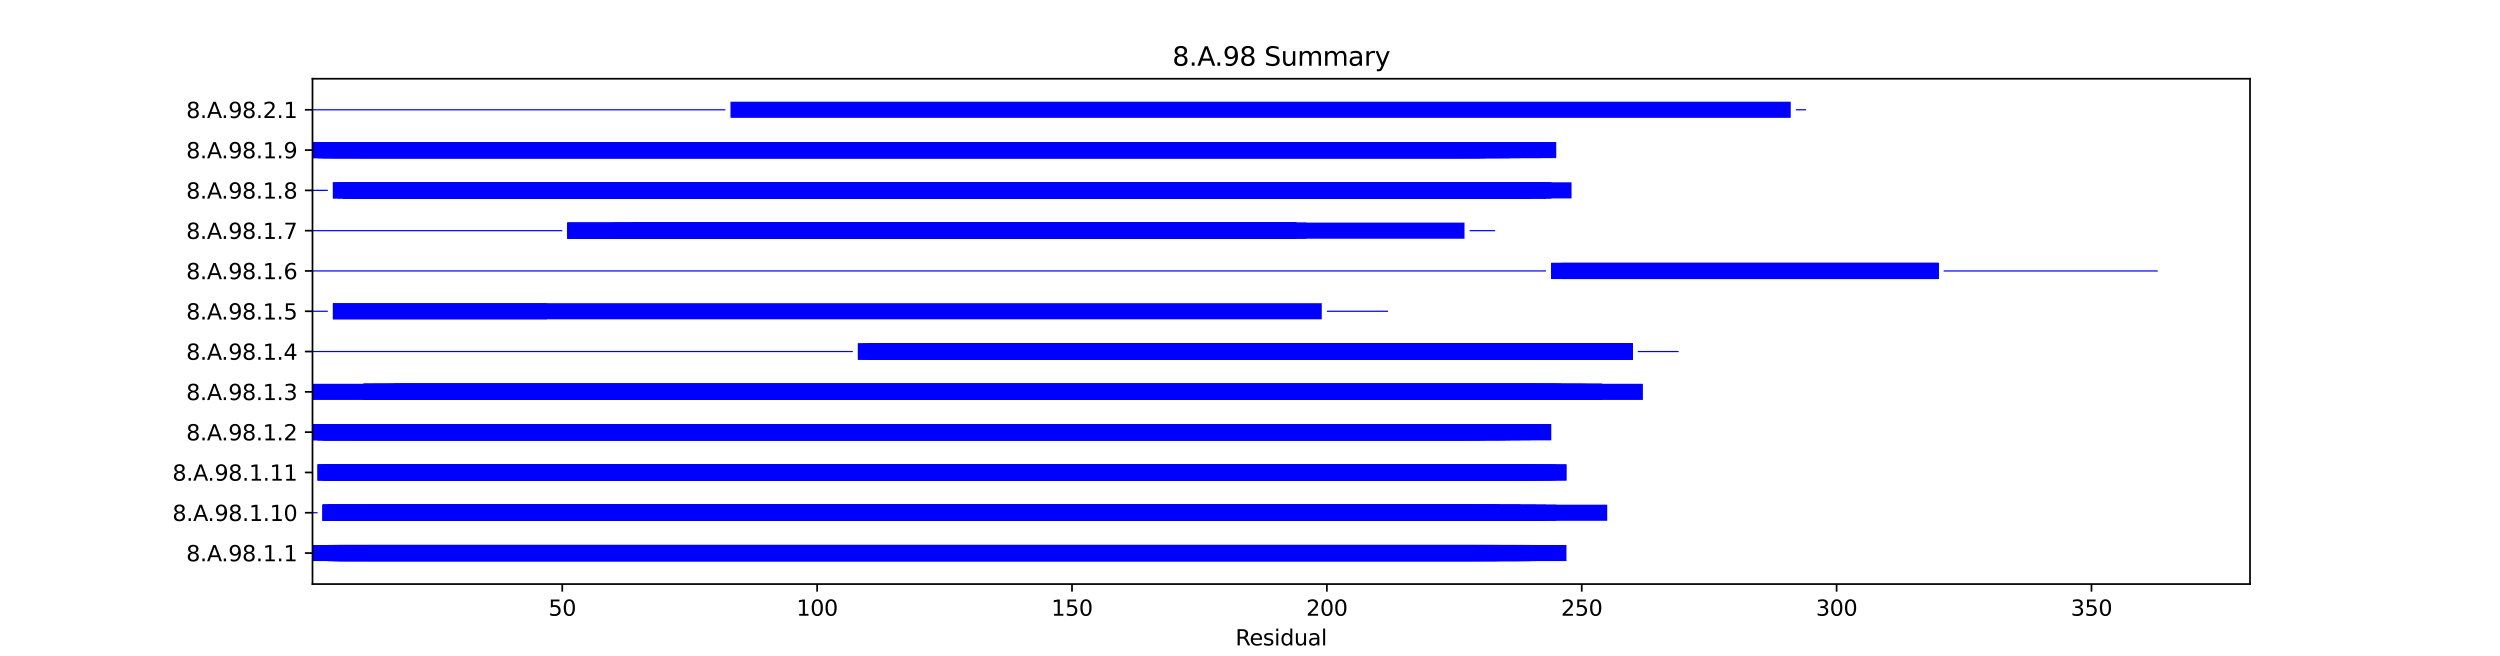 <?xml version="1.0" encoding="utf-8" standalone="no"?>
<!DOCTYPE svg PUBLIC "-//W3C//DTD SVG 1.1//EN"
  "http://www.w3.org/Graphics/SVG/1.1/DTD/svg11.dtd">
<svg xmlns:xlink="http://www.w3.org/1999/xlink" width="1152pt" height="302.4pt" viewBox="0 0 1152 302.4" xmlns="http://www.w3.org/2000/svg" version="1.1">
 <defs>
  <style type="text/css">*{stroke-linejoin: round; stroke-linecap: butt}</style>
 </defs>
 <g id="figure_1">
  <g id="patch_1">
   <path d="M 0 302.4 
L 1152 302.4 
L 1152 0 
L 0 0 
z
" style="fill: #ffffff"/>
  </g>
  <g id="axes_1">
   <g id="patch_2">
    <path d="M 144 269.136 
L 1036.8 269.136 
L 1036.8 36.288 
L 144 36.288 
z
" style="fill: #ffffff"/>
   </g>
   <g id="patch_3">
    <path d="M 144 258.552 
L 721.818 258.552 
L 721.818 251.125 
L 144 251.125 
z
" clip-path="url(#p896ae71e4c)" style="fill: #0000ff"/>
   </g>
   <g id="patch_4">
    <path d="M 151.047 258.552 
L 705.376 258.552 
L 705.376 251.125 
L 151.047 251.125 
z
" clip-path="url(#p896ae71e4c)" style="fill: #0000ff"/>
   </g>
   <g id="patch_5">
    <path d="M 151.047 258.552 
L 698.33 258.552 
L 698.33 251.125 
L 151.047 251.125 
z
" clip-path="url(#p896ae71e4c)" style="fill: #0000ff"/>
   </g>
   <g id="patch_6">
    <path d="M 151.047 258.552 
L 705.376 258.552 
L 705.376 251.125 
L 151.047 251.125 
z
" clip-path="url(#p896ae71e4c)" style="fill: #0000ff"/>
   </g>
   <g id="patch_7">
    <path d="M 153.395 258.552 
L 688.934 258.552 
L 688.934 251.125 
L 153.395 251.125 
z
" clip-path="url(#p896ae71e4c)" style="fill: #0000ff"/>
   </g>
   <g id="patch_8">
    <path d="M 153.395 258.552 
L 703.028 258.552 
L 703.028 251.125 
L 153.395 251.125 
z
" clip-path="url(#p896ae71e4c)" style="fill: #0000ff"/>
   </g>
   <g id="patch_9">
    <path d="M 153.395 258.552 
L 691.283 258.552 
L 691.283 251.125 
L 153.395 251.125 
z
" clip-path="url(#p896ae71e4c)" style="fill: #0000ff"/>
   </g>
   <g id="patch_10">
    <path d="M 155.744 258.552 
L 707.725 258.552 
L 707.725 251.125 
L 155.744 251.125 
z
" clip-path="url(#p896ae71e4c)" style="fill: #0000ff"/>
   </g>
   <g id="patch_11">
    <path d="M 155.744 258.552 
L 688.934 258.552 
L 688.934 251.125 
L 155.744 251.125 
z
" clip-path="url(#p896ae71e4c)" style="fill: #0000ff"/>
   </g>
   <g id="patch_12">
    <path d="M 155.744 258.552 
L 700.679 258.552 
L 700.679 251.125 
L 155.744 251.125 
z
" clip-path="url(#p896ae71e4c)" style="fill: #0000ff"/>
   </g>
   <g id="patch_13">
    <path d="M 155.744 258.552 
L 691.283 258.552 
L 691.283 251.125 
L 155.744 251.125 
z
" clip-path="url(#p896ae71e4c)" style="fill: #0000ff"/>
   </g>
   <g id="patch_14">
    <path d="M 158.093 258.552 
L 679.539 258.552 
L 679.539 251.125 
L 158.093 251.125 
z
" clip-path="url(#p896ae71e4c)" style="fill: #0000ff"/>
   </g>
   <g id="patch_15">
    <path d="M 169.837 258.552 
L 684.237 258.552 
L 684.237 251.125 
L 169.837 251.125 
z
" clip-path="url(#p896ae71e4c)" style="fill: #0000ff"/>
   </g>
   <g id="patch_16">
    <path d="M 724.167 255.117 
L 724.167 255.117 
L 724.167 254.56 
L 724.167 254.56 
z
" clip-path="url(#p896ae71e4c)" style="fill: #0000ff"/>
   </g>
   <g id="patch_17">
    <path d="M 144 236.548 
L 146.349 236.548 
L 146.349 235.991 
L 144 235.991 
z
" clip-path="url(#p896ae71e4c)" style="fill: #0000ff"/>
   </g>
   <g id="patch_18">
    <path d="M 148.698 239.984 
L 707.725 239.984 
L 707.725 232.556 
L 148.698 232.556 
z
" clip-path="url(#p896ae71e4c)" style="fill: #0000ff"/>
   </g>
   <g id="patch_19">
    <path d="M 148.698 239.984 
L 688.934 239.984 
L 688.934 232.556 
L 148.698 232.556 
z
" clip-path="url(#p896ae71e4c)" style="fill: #0000ff"/>
   </g>
   <g id="patch_20">
    <path d="M 148.698 239.984 
L 691.283 239.984 
L 691.283 232.556 
L 148.698 232.556 
z
" clip-path="url(#p896ae71e4c)" style="fill: #0000ff"/>
   </g>
   <g id="patch_21">
    <path d="M 148.698 239.984 
L 712.423 239.984 
L 712.423 232.556 
L 148.698 232.556 
z
" clip-path="url(#p896ae71e4c)" style="fill: #0000ff"/>
   </g>
   <g id="patch_22">
    <path d="M 148.698 239.984 
L 700.679 239.984 
L 700.679 232.556 
L 148.698 232.556 
z
" clip-path="url(#p896ae71e4c)" style="fill: #0000ff"/>
   </g>
   <g id="patch_23">
    <path d="M 148.698 239.984 
L 691.283 239.984 
L 691.283 232.556 
L 148.698 232.556 
z
" clip-path="url(#p896ae71e4c)" style="fill: #0000ff"/>
   </g>
   <g id="patch_24">
    <path d="M 151.047 239.984 
L 717.121 239.984 
L 717.121 232.556 
L 151.047 232.556 
z
" clip-path="url(#p896ae71e4c)" style="fill: #0000ff"/>
   </g>
   <g id="patch_25">
    <path d="M 151.047 239.984 
L 688.934 239.984 
L 688.934 232.556 
L 151.047 232.556 
z
" clip-path="url(#p896ae71e4c)" style="fill: #0000ff"/>
   </g>
   <g id="patch_26">
    <path d="M 151.047 239.984 
L 700.679 239.984 
L 700.679 232.556 
L 151.047 232.556 
z
" clip-path="url(#p896ae71e4c)" style="fill: #0000ff"/>
   </g>
   <g id="patch_27">
    <path d="M 151.047 239.984 
L 691.283 239.984 
L 691.283 232.556 
L 151.047 232.556 
z
" clip-path="url(#p896ae71e4c)" style="fill: #0000ff"/>
   </g>
   <g id="patch_28">
    <path d="M 151.047 239.984 
L 740.609 239.984 
L 740.609 232.556 
L 151.047 232.556 
z
" clip-path="url(#p896ae71e4c)" style="fill: #0000ff"/>
   </g>
   <g id="patch_29">
    <path d="M 153.395 239.984 
L 679.539 239.984 
L 679.539 232.556 
L 153.395 232.556 
z
" clip-path="url(#p896ae71e4c)" style="fill: #0000ff"/>
   </g>
   <g id="patch_30">
    <path d="M 167.489 239.984 
L 684.237 239.984 
L 684.237 232.556 
L 167.489 232.556 
z
" clip-path="url(#p896ae71e4c)" style="fill: #0000ff"/>
   </g>
   <g id="patch_31">
    <path d="M 144 217.98 
L 144 217.98 
L 144 217.423 
L 144 217.423 
z
" clip-path="url(#p896ae71e4c)" style="fill: #0000ff"/>
   </g>
   <g id="patch_32">
    <path d="M 146.349 221.415 
L 717.121 221.415 
L 717.121 213.988 
L 146.349 213.988 
z
" clip-path="url(#p896ae71e4c)" style="fill: #0000ff"/>
   </g>
   <g id="patch_33">
    <path d="M 146.349 221.415 
L 695.981 221.415 
L 695.981 213.988 
L 146.349 213.988 
z
" clip-path="url(#p896ae71e4c)" style="fill: #0000ff"/>
   </g>
   <g id="patch_34">
    <path d="M 146.349 221.415 
L 721.818 221.415 
L 721.818 213.988 
L 146.349 213.988 
z
" clip-path="url(#p896ae71e4c)" style="fill: #0000ff"/>
   </g>
   <g id="patch_35">
    <path d="M 148.698 221.415 
L 693.632 221.415 
L 693.632 213.988 
L 148.698 213.988 
z
" clip-path="url(#p896ae71e4c)" style="fill: #0000ff"/>
   </g>
   <g id="patch_36">
    <path d="M 148.698 221.415 
L 707.725 221.415 
L 707.725 213.988 
L 148.698 213.988 
z
" clip-path="url(#p896ae71e4c)" style="fill: #0000ff"/>
   </g>
   <g id="patch_37">
    <path d="M 148.698 221.415 
L 695.981 221.415 
L 695.981 213.988 
L 148.698 213.988 
z
" clip-path="url(#p896ae71e4c)" style="fill: #0000ff"/>
   </g>
   <g id="patch_38">
    <path d="M 151.047 221.415 
L 714.772 221.415 
L 714.772 213.988 
L 151.047 213.988 
z
" clip-path="url(#p896ae71e4c)" style="fill: #0000ff"/>
   </g>
   <g id="patch_39">
    <path d="M 151.047 221.415 
L 693.632 221.415 
L 693.632 213.988 
L 151.047 213.988 
z
" clip-path="url(#p896ae71e4c)" style="fill: #0000ff"/>
   </g>
   <g id="patch_40">
    <path d="M 151.047 221.415 
L 705.376 221.415 
L 705.376 213.988 
L 151.047 213.988 
z
" clip-path="url(#p896ae71e4c)" style="fill: #0000ff"/>
   </g>
   <g id="patch_41">
    <path d="M 151.047 221.415 
L 695.981 221.415 
L 695.981 213.988 
L 151.047 213.988 
z
" clip-path="url(#p896ae71e4c)" style="fill: #0000ff"/>
   </g>
   <g id="patch_42">
    <path d="M 151.047 221.415 
L 721.818 221.415 
L 721.818 213.988 
L 151.047 213.988 
z
" clip-path="url(#p896ae71e4c)" style="fill: #0000ff"/>
   </g>
   <g id="patch_43">
    <path d="M 153.395 221.415 
L 684.237 221.415 
L 684.237 213.988 
L 153.395 213.988 
z
" clip-path="url(#p896ae71e4c)" style="fill: #0000ff"/>
   </g>
   <g id="patch_44">
    <path d="M 165.14 221.415 
L 688.934 221.415 
L 688.934 213.988 
L 165.14 213.988 
z
" clip-path="url(#p896ae71e4c)" style="fill: #0000ff"/>
   </g>
   <g id="patch_45">
    <path d="M 144 202.847 
L 714.772 202.847 
L 714.772 195.419 
L 144 195.419 
z
" clip-path="url(#p896ae71e4c)" style="fill: #0000ff"/>
   </g>
   <g id="patch_46">
    <path d="M 144 202.847 
L 691.283 202.847 
L 691.283 195.419 
L 144 195.419 
z
" clip-path="url(#p896ae71e4c)" style="fill: #0000ff"/>
   </g>
   <g id="patch_47">
    <path d="M 144 202.847 
L 705.376 202.847 
L 705.376 195.419 
L 144 195.419 
z
" clip-path="url(#p896ae71e4c)" style="fill: #0000ff"/>
   </g>
   <g id="patch_48">
    <path d="M 146.349 202.847 
L 681.888 202.847 
L 681.888 195.419 
L 146.349 195.419 
z
" clip-path="url(#p896ae71e4c)" style="fill: #0000ff"/>
   </g>
   <g id="patch_49">
    <path d="M 146.349 202.847 
L 695.981 202.847 
L 695.981 195.419 
L 146.349 195.419 
z
" clip-path="url(#p896ae71e4c)" style="fill: #0000ff"/>
   </g>
   <g id="patch_50">
    <path d="M 146.349 202.847 
L 684.237 202.847 
L 684.237 195.419 
L 146.349 195.419 
z
" clip-path="url(#p896ae71e4c)" style="fill: #0000ff"/>
   </g>
   <g id="patch_51">
    <path d="M 148.698 202.847 
L 700.679 202.847 
L 700.679 195.419 
L 148.698 195.419 
z
" clip-path="url(#p896ae71e4c)" style="fill: #0000ff"/>
   </g>
   <g id="patch_52">
    <path d="M 148.698 202.847 
L 681.888 202.847 
L 681.888 195.419 
L 148.698 195.419 
z
" clip-path="url(#p896ae71e4c)" style="fill: #0000ff"/>
   </g>
   <g id="patch_53">
    <path d="M 148.698 202.847 
L 693.632 202.847 
L 693.632 195.419 
L 148.698 195.419 
z
" clip-path="url(#p896ae71e4c)" style="fill: #0000ff"/>
   </g>
   <g id="patch_54">
    <path d="M 148.698 202.847 
L 684.237 202.847 
L 684.237 195.419 
L 148.698 195.419 
z
" clip-path="url(#p896ae71e4c)" style="fill: #0000ff"/>
   </g>
   <g id="patch_55">
    <path d="M 148.698 202.847 
L 714.772 202.847 
L 714.772 195.419 
L 148.698 195.419 
z
" clip-path="url(#p896ae71e4c)" style="fill: #0000ff"/>
   </g>
   <g id="patch_56">
    <path d="M 151.047 202.847 
L 672.493 202.847 
L 672.493 195.419 
L 151.047 195.419 
z
" clip-path="url(#p896ae71e4c)" style="fill: #0000ff"/>
   </g>
   <g id="patch_57">
    <path d="M 162.791 202.847 
L 677.19 202.847 
L 677.19 195.419 
L 162.791 195.419 
z
" clip-path="url(#p896ae71e4c)" style="fill: #0000ff"/>
   </g>
   <g id="patch_58">
    <path d="M 717.121 199.412 
L 717.121 199.412 
L 717.121 198.855 
L 717.121 198.855 
z
" clip-path="url(#p896ae71e4c)" style="fill: #0000ff"/>
   </g>
   <g id="patch_59">
    <path d="M 144 184.278 
L 757.051 184.278 
L 757.051 176.851 
L 144 176.851 
z
" clip-path="url(#p896ae71e4c)" style="fill: #0000ff"/>
   </g>
   <g id="patch_60">
    <path d="M 167.489 184.278 
L 717.121 184.278 
L 717.121 176.851 
L 167.489 176.851 
z
" clip-path="url(#p896ae71e4c)" style="fill: #0000ff"/>
   </g>
   <g id="patch_61">
    <path d="M 167.489 184.278 
L 717.121 184.278 
L 717.121 176.851 
L 167.489 176.851 
z
" clip-path="url(#p896ae71e4c)" style="fill: #0000ff"/>
   </g>
   <g id="patch_62">
    <path d="M 167.489 184.278 
L 719.47 184.278 
L 719.47 176.851 
L 167.489 176.851 
z
" clip-path="url(#p896ae71e4c)" style="fill: #0000ff"/>
   </g>
   <g id="patch_63">
    <path d="M 167.489 184.278 
L 728.865 184.278 
L 728.865 176.851 
L 167.489 176.851 
z
" clip-path="url(#p896ae71e4c)" style="fill: #0000ff"/>
   </g>
   <g id="patch_64">
    <path d="M 167.489 184.278 
L 719.47 184.278 
L 719.47 176.851 
L 167.489 176.851 
z
" clip-path="url(#p896ae71e4c)" style="fill: #0000ff"/>
   </g>
   <g id="patch_65">
    <path d="M 172.186 184.278 
L 707.725 184.278 
L 707.725 176.851 
L 172.186 176.851 
z
" clip-path="url(#p896ae71e4c)" style="fill: #0000ff"/>
   </g>
   <g id="patch_66">
    <path d="M 179.233 184.278 
L 738.26 184.278 
L 738.26 176.851 
L 179.233 176.851 
z
" clip-path="url(#p896ae71e4c)" style="fill: #0000ff"/>
   </g>
   <g id="patch_67">
    <path d="M 181.582 184.278 
L 738.26 184.278 
L 738.26 176.851 
L 181.582 176.851 
z
" clip-path="url(#p896ae71e4c)" style="fill: #0000ff"/>
   </g>
   <g id="patch_68">
    <path d="M 181.582 184.278 
L 738.26 184.278 
L 738.26 176.851 
L 181.582 176.851 
z
" clip-path="url(#p896ae71e4c)" style="fill: #0000ff"/>
   </g>
   <g id="patch_69">
    <path d="M 181.582 184.278 
L 731.214 184.278 
L 731.214 176.851 
L 181.582 176.851 
z
" clip-path="url(#p896ae71e4c)" style="fill: #0000ff"/>
   </g>
   <g id="patch_70">
    <path d="M 181.582 184.278 
L 719.47 184.278 
L 719.47 176.851 
L 181.582 176.851 
z
" clip-path="url(#p896ae71e4c)" style="fill: #0000ff"/>
   </g>
   <g id="patch_71">
    <path d="M 186.279 184.278 
L 712.423 184.278 
L 712.423 176.851 
L 186.279 176.851 
z
" clip-path="url(#p896ae71e4c)" style="fill: #0000ff"/>
   </g>
   <g id="patch_72">
    <path d="M 144 162.275 
L 392.979 162.275 
L 392.979 161.718 
L 144 161.718 
z
" clip-path="url(#p896ae71e4c)" style="fill: #0000ff"/>
   </g>
   <g id="patch_73">
    <path d="M 395.328 165.71 
L 747.656 165.71 
L 747.656 158.283 
L 395.328 158.283 
z
" clip-path="url(#p896ae71e4c)" style="fill: #0000ff"/>
   </g>
   <g id="patch_74">
    <path d="M 395.328 165.71 
L 747.656 165.71 
L 747.656 158.283 
L 395.328 158.283 
z
" clip-path="url(#p896ae71e4c)" style="fill: #0000ff"/>
   </g>
   <g id="patch_75">
    <path d="M 395.328 165.71 
L 752.354 165.71 
L 752.354 158.283 
L 395.328 158.283 
z
" clip-path="url(#p896ae71e4c)" style="fill: #0000ff"/>
   </g>
   <g id="patch_76">
    <path d="M 397.676 165.71 
L 752.354 165.71 
L 752.354 158.283 
L 397.676 158.283 
z
" clip-path="url(#p896ae71e4c)" style="fill: #0000ff"/>
   </g>
   <g id="patch_77">
    <path d="M 400.025 165.71 
L 752.354 165.71 
L 752.354 158.283 
L 400.025 158.283 
z
" clip-path="url(#p896ae71e4c)" style="fill: #0000ff"/>
   </g>
   <g id="patch_78">
    <path d="M 400.025 165.71 
L 714.772 165.71 
L 714.772 158.283 
L 400.025 158.283 
z
" clip-path="url(#p896ae71e4c)" style="fill: #0000ff"/>
   </g>
   <g id="patch_79">
    <path d="M 400.025 165.71 
L 752.354 165.71 
L 752.354 158.283 
L 400.025 158.283 
z
" clip-path="url(#p896ae71e4c)" style="fill: #0000ff"/>
   </g>
   <g id="patch_80">
    <path d="M 400.025 165.71 
L 712.423 165.71 
L 712.423 158.283 
L 400.025 158.283 
z
" clip-path="url(#p896ae71e4c)" style="fill: #0000ff"/>
   </g>
   <g id="patch_81">
    <path d="M 400.025 165.71 
L 752.354 165.71 
L 752.354 158.283 
L 400.025 158.283 
z
" clip-path="url(#p896ae71e4c)" style="fill: #0000ff"/>
   </g>
   <g id="patch_82">
    <path d="M 400.025 165.71 
L 747.656 165.71 
L 747.656 158.283 
L 400.025 158.283 
z
" clip-path="url(#p896ae71e4c)" style="fill: #0000ff"/>
   </g>
   <g id="patch_83">
    <path d="M 402.374 165.71 
L 752.354 165.71 
L 752.354 158.283 
L 402.374 158.283 
z
" clip-path="url(#p896ae71e4c)" style="fill: #0000ff"/>
   </g>
   <g id="patch_84">
    <path d="M 418.816 165.71 
L 752.354 165.71 
L 752.354 158.283 
L 418.816 158.283 
z
" clip-path="url(#p896ae71e4c)" style="fill: #0000ff"/>
   </g>
   <g id="patch_85">
    <path d="M 754.702 162.275 
L 773.493 162.275 
L 773.493 161.718 
L 754.702 161.718 
z
" clip-path="url(#p896ae71e4c)" style="fill: #0000ff"/>
   </g>
   <g id="patch_86">
    <path d="M 144 143.706 
L 151.047 143.706 
L 151.047 143.149 
L 144 143.149 
z
" clip-path="url(#p896ae71e4c)" style="fill: #0000ff"/>
   </g>
   <g id="patch_87">
    <path d="M 153.395 147.141 
L 252.047 147.141 
L 252.047 139.714 
L 153.395 139.714 
z
" clip-path="url(#p896ae71e4c)" style="fill: #0000ff"/>
   </g>
   <g id="patch_88">
    <path d="M 153.395 147.141 
L 609.073 147.141 
L 609.073 139.714 
L 153.395 139.714 
z
" clip-path="url(#p896ae71e4c)" style="fill: #0000ff"/>
   </g>
   <g id="patch_89">
    <path d="M 611.422 143.706 
L 639.609 143.706 
L 639.609 143.149 
L 611.422 143.149 
z
" clip-path="url(#p896ae71e4c)" style="fill: #0000ff"/>
   </g>
   <g id="patch_90">
    <path d="M 144 125.138 
L 712.423 125.138 
L 712.423 124.581 
L 144 124.581 
z
" clip-path="url(#p896ae71e4c)" style="fill: #0000ff"/>
   </g>
   <g id="patch_91">
    <path d="M 714.772 128.573 
L 893.285 128.573 
L 893.285 121.146 
L 714.772 121.146 
z
" clip-path="url(#p896ae71e4c)" style="fill: #0000ff"/>
   </g>
   <g id="patch_92">
    <path d="M 714.772 128.573 
L 893.285 128.573 
L 893.285 121.146 
L 714.772 121.146 
z
" clip-path="url(#p896ae71e4c)" style="fill: #0000ff"/>
   </g>
   <g id="patch_93">
    <path d="M 714.772 128.573 
L 893.285 128.573 
L 893.285 121.146 
L 714.772 121.146 
z
" clip-path="url(#p896ae71e4c)" style="fill: #0000ff"/>
   </g>
   <g id="patch_94">
    <path d="M 719.47 128.573 
L 893.285 128.573 
L 893.285 121.146 
L 719.47 121.146 
z
" clip-path="url(#p896ae71e4c)" style="fill: #0000ff"/>
   </g>
   <g id="patch_95">
    <path d="M 719.47 128.573 
L 893.285 128.573 
L 893.285 121.146 
L 719.47 121.146 
z
" clip-path="url(#p896ae71e4c)" style="fill: #0000ff"/>
   </g>
   <g id="patch_96">
    <path d="M 895.634 125.138 
L 994.286 125.138 
L 994.286 124.581 
L 895.634 124.581 
z
" clip-path="url(#p896ae71e4c)" style="fill: #0000ff"/>
   </g>
   <g id="patch_97">
    <path d="M 144 106.569 
L 259.094 106.569 
L 259.094 106.012 
L 144 106.012 
z
" clip-path="url(#p896ae71e4c)" style="fill: #0000ff"/>
   </g>
   <g id="patch_98">
    <path d="M 261.443 110.005 
L 674.841 110.005 
L 674.841 102.577 
L 261.443 102.577 
z
" clip-path="url(#p896ae71e4c)" style="fill: #0000ff"/>
   </g>
   <g id="patch_99">
    <path d="M 261.443 110.005 
L 597.329 110.005 
L 597.329 102.577 
L 261.443 102.577 
z
" clip-path="url(#p896ae71e4c)" style="fill: #0000ff"/>
   </g>
   <g id="patch_100">
    <path d="M 261.443 110.005 
L 597.329 110.005 
L 597.329 102.577 
L 261.443 102.577 
z
" clip-path="url(#p896ae71e4c)" style="fill: #0000ff"/>
   </g>
   <g id="patch_101">
    <path d="M 261.443 110.005 
L 597.329 110.005 
L 597.329 102.577 
L 261.443 102.577 
z
" clip-path="url(#p896ae71e4c)" style="fill: #0000ff"/>
   </g>
   <g id="patch_102">
    <path d="M 282.582 110.005 
L 597.329 110.005 
L 597.329 102.577 
L 282.582 102.577 
z
" clip-path="url(#p896ae71e4c)" style="fill: #0000ff"/>
   </g>
   <g id="patch_103">
    <path d="M 282.582 110.005 
L 597.329 110.005 
L 597.329 102.577 
L 282.582 102.577 
z
" clip-path="url(#p896ae71e4c)" style="fill: #0000ff"/>
   </g>
   <g id="patch_104">
    <path d="M 291.978 110.005 
L 594.98 110.005 
L 594.98 102.577 
L 291.978 102.577 
z
" clip-path="url(#p896ae71e4c)" style="fill: #0000ff"/>
   </g>
   <g id="patch_105">
    <path d="M 291.978 110.005 
L 597.329 110.005 
L 597.329 102.577 
L 291.978 102.577 
z
" clip-path="url(#p896ae71e4c)" style="fill: #0000ff"/>
   </g>
   <g id="patch_106">
    <path d="M 291.978 110.005 
L 580.887 110.005 
L 580.887 102.577 
L 291.978 102.577 
z
" clip-path="url(#p896ae71e4c)" style="fill: #0000ff"/>
   </g>
   <g id="patch_107">
    <path d="M 291.978 110.005 
L 594.98 110.005 
L 594.98 102.577 
L 291.978 102.577 
z
" clip-path="url(#p896ae71e4c)" style="fill: #0000ff"/>
   </g>
   <g id="patch_108">
    <path d="M 294.327 110.005 
L 597.329 110.005 
L 597.329 102.577 
L 294.327 102.577 
z
" clip-path="url(#p896ae71e4c)" style="fill: #0000ff"/>
   </g>
   <g id="patch_109">
    <path d="M 294.327 110.005 
L 597.329 110.005 
L 597.329 102.577 
L 294.327 102.577 
z
" clip-path="url(#p896ae71e4c)" style="fill: #0000ff"/>
   </g>
   <g id="patch_110">
    <path d="M 294.327 110.005 
L 602.027 110.005 
L 602.027 102.577 
L 294.327 102.577 
z
" clip-path="url(#p896ae71e4c)" style="fill: #0000ff"/>
   </g>
   <g id="patch_111">
    <path d="M 677.19 106.569 
L 688.934 106.569 
L 688.934 106.012 
L 677.19 106.012 
z
" clip-path="url(#p896ae71e4c)" style="fill: #0000ff"/>
   </g>
   <g id="patch_112">
    <path d="M 144 88.001 
L 151.047 88.001 
L 151.047 87.444 
L 144 87.444 
z
" clip-path="url(#p896ae71e4c)" style="fill: #0000ff"/>
   </g>
   <g id="patch_113">
    <path d="M 153.395 91.436 
L 705.376 91.436 
L 705.376 84.009 
L 153.395 84.009 
z
" clip-path="url(#p896ae71e4c)" style="fill: #0000ff"/>
   </g>
   <g id="patch_114">
    <path d="M 153.395 91.436 
L 705.376 91.436 
L 705.376 84.009 
L 153.395 84.009 
z
" clip-path="url(#p896ae71e4c)" style="fill: #0000ff"/>
   </g>
   <g id="patch_115">
    <path d="M 155.744 91.436 
L 705.376 91.436 
L 705.376 84.009 
L 155.744 84.009 
z
" clip-path="url(#p896ae71e4c)" style="fill: #0000ff"/>
   </g>
   <g id="patch_116">
    <path d="M 158.093 91.436 
L 712.423 91.436 
L 712.423 84.009 
L 158.093 84.009 
z
" clip-path="url(#p896ae71e4c)" style="fill: #0000ff"/>
   </g>
   <g id="patch_117">
    <path d="M 158.093 91.436 
L 703.028 91.436 
L 703.028 84.009 
L 158.093 84.009 
z
" clip-path="url(#p896ae71e4c)" style="fill: #0000ff"/>
   </g>
   <g id="patch_118">
    <path d="M 158.093 91.436 
L 703.028 91.436 
L 703.028 84.009 
L 158.093 84.009 
z
" clip-path="url(#p896ae71e4c)" style="fill: #0000ff"/>
   </g>
   <g id="patch_119">
    <path d="M 158.093 91.436 
L 712.423 91.436 
L 712.423 84.009 
L 158.093 84.009 
z
" clip-path="url(#p896ae71e4c)" style="fill: #0000ff"/>
   </g>
   <g id="patch_120">
    <path d="M 158.093 91.436 
L 714.772 91.436 
L 714.772 84.009 
L 158.093 84.009 
z
" clip-path="url(#p896ae71e4c)" style="fill: #0000ff"/>
   </g>
   <g id="patch_121">
    <path d="M 158.093 91.436 
L 714.772 91.436 
L 714.772 84.009 
L 158.093 84.009 
z
" clip-path="url(#p896ae71e4c)" style="fill: #0000ff"/>
   </g>
   <g id="patch_122">
    <path d="M 158.093 91.436 
L 705.376 91.436 
L 705.376 84.009 
L 158.093 84.009 
z
" clip-path="url(#p896ae71e4c)" style="fill: #0000ff"/>
   </g>
   <g id="patch_123">
    <path d="M 158.093 91.436 
L 724.167 91.436 
L 724.167 84.009 
L 158.093 84.009 
z
" clip-path="url(#p896ae71e4c)" style="fill: #0000ff"/>
   </g>
   <g id="patch_124">
    <path d="M 160.442 91.436 
L 693.632 91.436 
L 693.632 84.009 
L 160.442 84.009 
z
" clip-path="url(#p896ae71e4c)" style="fill: #0000ff"/>
   </g>
   <g id="patch_125">
    <path d="M 172.186 91.436 
L 698.33 91.436 
L 698.33 84.009 
L 172.186 84.009 
z
" clip-path="url(#p896ae71e4c)" style="fill: #0000ff"/>
   </g>
   <g id="patch_126">
    <path d="M 144 72.868 
L 695.981 72.868 
L 695.981 65.44 
L 144 65.44 
z
" clip-path="url(#p896ae71e4c)" style="fill: #0000ff"/>
   </g>
   <g id="patch_127">
    <path d="M 144 72.868 
L 691.283 72.868 
L 691.283 65.44 
L 144 65.44 
z
" clip-path="url(#p896ae71e4c)" style="fill: #0000ff"/>
   </g>
   <g id="patch_128">
    <path d="M 144 72.868 
L 710.074 72.868 
L 710.074 65.44 
L 144 65.44 
z
" clip-path="url(#p896ae71e4c)" style="fill: #0000ff"/>
   </g>
   <g id="patch_129">
    <path d="M 146.349 72.868 
L 681.888 72.868 
L 681.888 65.44 
L 146.349 65.44 
z
" clip-path="url(#p896ae71e4c)" style="fill: #0000ff"/>
   </g>
   <g id="patch_130">
    <path d="M 146.349 72.868 
L 695.981 72.868 
L 695.981 65.44 
L 146.349 65.44 
z
" clip-path="url(#p896ae71e4c)" style="fill: #0000ff"/>
   </g>
   <g id="patch_131">
    <path d="M 146.349 72.868 
L 684.237 72.868 
L 684.237 65.44 
L 146.349 65.44 
z
" clip-path="url(#p896ae71e4c)" style="fill: #0000ff"/>
   </g>
   <g id="patch_132">
    <path d="M 148.698 72.868 
L 700.679 72.868 
L 700.679 65.44 
L 148.698 65.44 
z
" clip-path="url(#p896ae71e4c)" style="fill: #0000ff"/>
   </g>
   <g id="patch_133">
    <path d="M 148.698 72.868 
L 681.888 72.868 
L 681.888 65.44 
L 148.698 65.44 
z
" clip-path="url(#p896ae71e4c)" style="fill: #0000ff"/>
   </g>
   <g id="patch_134">
    <path d="M 148.698 72.868 
L 684.237 72.868 
L 684.237 65.44 
L 148.698 65.44 
z
" clip-path="url(#p896ae71e4c)" style="fill: #0000ff"/>
   </g>
   <g id="patch_135">
    <path d="M 153.395 72.868 
L 672.493 72.868 
L 672.493 65.44 
L 153.395 65.44 
z
" clip-path="url(#p896ae71e4c)" style="fill: #0000ff"/>
   </g>
   <g id="patch_136">
    <path d="M 153.395 72.868 
L 717.121 72.868 
L 717.121 65.44 
L 153.395 65.44 
z
" clip-path="url(#p896ae71e4c)" style="fill: #0000ff"/>
   </g>
   <g id="patch_137">
    <path d="M 162.791 72.868 
L 677.19 72.868 
L 677.19 65.44 
L 162.791 65.44 
z
" clip-path="url(#p896ae71e4c)" style="fill: #0000ff"/>
   </g>
   <g id="patch_138">
    <path d="M 165.14 72.868 
L 684.237 72.868 
L 684.237 65.44 
L 165.14 65.44 
z
" clip-path="url(#p896ae71e4c)" style="fill: #0000ff"/>
   </g>
   <g id="patch_139">
    <path d="M 144 50.864 
L 334.257 50.864 
L 334.257 50.307 
L 144 50.307 
z
" clip-path="url(#p896ae71e4c)" style="fill: #0000ff"/>
   </g>
   <g id="patch_140">
    <path d="M 336.606 54.299 
L 825.168 54.299 
L 825.168 46.872 
L 336.606 46.872 
z
" clip-path="url(#p896ae71e4c)" style="fill: #0000ff"/>
   </g>
   <g id="patch_141">
    <path d="M 827.517 50.864 
L 832.215 50.864 
L 832.215 50.307 
L 827.517 50.307 
z
" clip-path="url(#p896ae71e4c)" style="fill: #0000ff"/>
   </g>
   <g id="matplotlib.axis_1">
    <g id="xtick_1">
     <g id="line2d_1">
      <defs>
       <path id="maca5c5f8b7" d="M 0 0 
L 0 3.5 
" style="stroke: #000000; stroke-width: 0.8"/>
      </defs>
      <g>
       <use xlink:href="#maca5c5f8b7" x="259.094" y="269.136" style="stroke: #000000; stroke-width: 0.8"/>
      </g>
     </g>
     <g id="text_1">
      <!-- 50 -->
      <g transform="translate(252.731 283.734) scale(0.1 -0.1)">
       <defs>
        <path id="DejaVuSans-35" d="M 691 4666 
L 3169 4666 
L 3169 4134 
L 1269 4134 
L 1269 2991 
Q 1406 3038 1543 3061 
Q 1681 3084 1819 3084 
Q 2600 3084 3056 2656 
Q 3513 2228 3513 1497 
Q 3513 744 3044 326 
Q 2575 -91 1722 -91 
Q 1428 -91 1123 -41 
Q 819 9 494 109 
L 494 744 
Q 775 591 1075 516 
Q 1375 441 1709 441 
Q 2250 441 2565 725 
Q 2881 1009 2881 1497 
Q 2881 1984 2565 2268 
Q 2250 2553 1709 2553 
Q 1456 2553 1204 2497 
Q 953 2441 691 2322 
L 691 4666 
z
" transform="scale(0.016)"/>
        <path id="DejaVuSans-30" d="M 2034 4250 
Q 1547 4250 1301 3770 
Q 1056 3291 1056 2328 
Q 1056 1369 1301 889 
Q 1547 409 2034 409 
Q 2525 409 2770 889 
Q 3016 1369 3016 2328 
Q 3016 3291 2770 3770 
Q 2525 4250 2034 4250 
z
M 2034 4750 
Q 2819 4750 3233 4129 
Q 3647 3509 3647 2328 
Q 3647 1150 3233 529 
Q 2819 -91 2034 -91 
Q 1250 -91 836 529 
Q 422 1150 422 2328 
Q 422 3509 836 4129 
Q 1250 4750 2034 4750 
z
" transform="scale(0.016)"/>
       </defs>
       <use xlink:href="#DejaVuSans-35"/>
       <use xlink:href="#DejaVuSans-30" x="63.623"/>
      </g>
     </g>
    </g>
    <g id="xtick_2">
     <g id="line2d_2">
      <g>
       <use xlink:href="#maca5c5f8b7" x="376.537" y="269.136" style="stroke: #000000; stroke-width: 0.8"/>
      </g>
     </g>
     <g id="text_2">
      <!-- 100 -->
      <g transform="translate(366.993 283.734) scale(0.1 -0.1)">
       <defs>
        <path id="DejaVuSans-31" d="M 794 531 
L 1825 531 
L 1825 4091 
L 703 3866 
L 703 4441 
L 1819 4666 
L 2450 4666 
L 2450 531 
L 3481 531 
L 3481 0 
L 794 0 
L 794 531 
z
" transform="scale(0.016)"/>
       </defs>
       <use xlink:href="#DejaVuSans-31"/>
       <use xlink:href="#DejaVuSans-30" x="63.623"/>
       <use xlink:href="#DejaVuSans-30" x="127.246"/>
      </g>
     </g>
    </g>
    <g id="xtick_3">
     <g id="line2d_3">
      <g>
       <use xlink:href="#maca5c5f8b7" x="493.979" y="269.136" style="stroke: #000000; stroke-width: 0.8"/>
      </g>
     </g>
     <g id="text_3">
      <!-- 150 -->
      <g transform="translate(484.436 283.734) scale(0.1 -0.1)">
       <use xlink:href="#DejaVuSans-31"/>
       <use xlink:href="#DejaVuSans-35" x="63.623"/>
       <use xlink:href="#DejaVuSans-30" x="127.246"/>
      </g>
     </g>
    </g>
    <g id="xtick_4">
     <g id="line2d_4">
      <g>
       <use xlink:href="#maca5c5f8b7" x="611.422" y="269.136" style="stroke: #000000; stroke-width: 0.8"/>
      </g>
     </g>
     <g id="text_4">
      <!-- 200 -->
      <g transform="translate(601.879 283.734) scale(0.1 -0.1)">
       <defs>
        <path id="DejaVuSans-32" d="M 1228 531 
L 3431 531 
L 3431 0 
L 469 0 
L 469 531 
Q 828 903 1448 1529 
Q 2069 2156 2228 2338 
Q 2531 2678 2651 2914 
Q 2772 3150 2772 3378 
Q 2772 3750 2511 3984 
Q 2250 4219 1831 4219 
Q 1534 4219 1204 4116 
Q 875 4013 500 3803 
L 500 4441 
Q 881 4594 1212 4672 
Q 1544 4750 1819 4750 
Q 2544 4750 2975 4387 
Q 3406 4025 3406 3419 
Q 3406 3131 3298 2873 
Q 3191 2616 2906 2266 
Q 2828 2175 2409 1742 
Q 1991 1309 1228 531 
z
" transform="scale(0.016)"/>
       </defs>
       <use xlink:href="#DejaVuSans-32"/>
       <use xlink:href="#DejaVuSans-30" x="63.623"/>
       <use xlink:href="#DejaVuSans-30" x="127.246"/>
      </g>
     </g>
    </g>
    <g id="xtick_5">
     <g id="line2d_5">
      <g>
       <use xlink:href="#maca5c5f8b7" x="728.865" y="269.136" style="stroke: #000000; stroke-width: 0.8"/>
      </g>
     </g>
     <g id="text_5">
      <!-- 250 -->
      <g transform="translate(719.321 283.734) scale(0.1 -0.1)">
       <use xlink:href="#DejaVuSans-32"/>
       <use xlink:href="#DejaVuSans-35" x="63.623"/>
       <use xlink:href="#DejaVuSans-30" x="127.246"/>
      </g>
     </g>
    </g>
    <g id="xtick_6">
     <g id="line2d_6">
      <g>
       <use xlink:href="#maca5c5f8b7" x="846.308" y="269.136" style="stroke: #000000; stroke-width: 0.8"/>
      </g>
     </g>
     <g id="text_6">
      <!-- 300 -->
      <g transform="translate(836.764 283.734) scale(0.1 -0.1)">
       <defs>
        <path id="DejaVuSans-33" d="M 2597 2516 
Q 3050 2419 3304 2112 
Q 3559 1806 3559 1356 
Q 3559 666 3084 287 
Q 2609 -91 1734 -91 
Q 1441 -91 1130 -33 
Q 819 25 488 141 
L 488 750 
Q 750 597 1062 519 
Q 1375 441 1716 441 
Q 2309 441 2620 675 
Q 2931 909 2931 1356 
Q 2931 1769 2642 2001 
Q 2353 2234 1838 2234 
L 1294 2234 
L 1294 2753 
L 1863 2753 
Q 2328 2753 2575 2939 
Q 2822 3125 2822 3475 
Q 2822 3834 2567 4026 
Q 2313 4219 1838 4219 
Q 1578 4219 1281 4162 
Q 984 4106 628 3988 
L 628 4550 
Q 988 4650 1302 4700 
Q 1616 4750 1894 4750 
Q 2613 4750 3031 4423 
Q 3450 4097 3450 3541 
Q 3450 3153 3228 2886 
Q 3006 2619 2597 2516 
z
" transform="scale(0.016)"/>
       </defs>
       <use xlink:href="#DejaVuSans-33"/>
       <use xlink:href="#DejaVuSans-30" x="63.623"/>
       <use xlink:href="#DejaVuSans-30" x="127.246"/>
      </g>
     </g>
    </g>
    <g id="xtick_7">
     <g id="line2d_7">
      <g>
       <use xlink:href="#maca5c5f8b7" x="963.751" y="269.136" style="stroke: #000000; stroke-width: 0.8"/>
      </g>
     </g>
     <g id="text_7">
      <!-- 350 -->
      <g transform="translate(954.207 283.734) scale(0.1 -0.1)">
       <use xlink:href="#DejaVuSans-33"/>
       <use xlink:href="#DejaVuSans-35" x="63.623"/>
       <use xlink:href="#DejaVuSans-30" x="127.246"/>
      </g>
     </g>
    </g>
    <g id="text_8">
     <!-- Residual -->
     <g transform="translate(569.284 297.413) scale(0.1 -0.1)">
      <defs>
       <path id="DejaVuSans-52" d="M 2841 2188 
Q 3044 2119 3236 1894 
Q 3428 1669 3622 1275 
L 4263 0 
L 3584 0 
L 2988 1197 
Q 2756 1666 2539 1819 
Q 2322 1972 1947 1972 
L 1259 1972 
L 1259 0 
L 628 0 
L 628 4666 
L 2053 4666 
Q 2853 4666 3247 4331 
Q 3641 3997 3641 3322 
Q 3641 2881 3436 2590 
Q 3231 2300 2841 2188 
z
M 1259 4147 
L 1259 2491 
L 2053 2491 
Q 2509 2491 2742 2702 
Q 2975 2913 2975 3322 
Q 2975 3731 2742 3939 
Q 2509 4147 2053 4147 
L 1259 4147 
z
" transform="scale(0.016)"/>
       <path id="DejaVuSans-65" d="M 3597 1894 
L 3597 1613 
L 953 1613 
Q 991 1019 1311 708 
Q 1631 397 2203 397 
Q 2534 397 2845 478 
Q 3156 559 3463 722 
L 3463 178 
Q 3153 47 2828 -22 
Q 2503 -91 2169 -91 
Q 1331 -91 842 396 
Q 353 884 353 1716 
Q 353 2575 817 3079 
Q 1281 3584 2069 3584 
Q 2775 3584 3186 3129 
Q 3597 2675 3597 1894 
z
M 3022 2063 
Q 3016 2534 2758 2815 
Q 2500 3097 2075 3097 
Q 1594 3097 1305 2825 
Q 1016 2553 972 2059 
L 3022 2063 
z
" transform="scale(0.016)"/>
       <path id="DejaVuSans-73" d="M 2834 3397 
L 2834 2853 
Q 2591 2978 2328 3040 
Q 2066 3103 1784 3103 
Q 1356 3103 1142 2972 
Q 928 2841 928 2578 
Q 928 2378 1081 2264 
Q 1234 2150 1697 2047 
L 1894 2003 
Q 2506 1872 2764 1633 
Q 3022 1394 3022 966 
Q 3022 478 2636 193 
Q 2250 -91 1575 -91 
Q 1294 -91 989 -36 
Q 684 19 347 128 
L 347 722 
Q 666 556 975 473 
Q 1284 391 1588 391 
Q 1994 391 2212 530 
Q 2431 669 2431 922 
Q 2431 1156 2273 1281 
Q 2116 1406 1581 1522 
L 1381 1569 
Q 847 1681 609 1914 
Q 372 2147 372 2553 
Q 372 3047 722 3315 
Q 1072 3584 1716 3584 
Q 2034 3584 2315 3537 
Q 2597 3491 2834 3397 
z
" transform="scale(0.016)"/>
       <path id="DejaVuSans-69" d="M 603 3500 
L 1178 3500 
L 1178 0 
L 603 0 
L 603 3500 
z
M 603 4863 
L 1178 4863 
L 1178 4134 
L 603 4134 
L 603 4863 
z
" transform="scale(0.016)"/>
       <path id="DejaVuSans-64" d="M 2906 2969 
L 2906 4863 
L 3481 4863 
L 3481 0 
L 2906 0 
L 2906 525 
Q 2725 213 2448 61 
Q 2172 -91 1784 -91 
Q 1150 -91 751 415 
Q 353 922 353 1747 
Q 353 2572 751 3078 
Q 1150 3584 1784 3584 
Q 2172 3584 2448 3432 
Q 2725 3281 2906 2969 
z
M 947 1747 
Q 947 1113 1208 752 
Q 1469 391 1925 391 
Q 2381 391 2643 752 
Q 2906 1113 2906 1747 
Q 2906 2381 2643 2742 
Q 2381 3103 1925 3103 
Q 1469 3103 1208 2742 
Q 947 2381 947 1747 
z
" transform="scale(0.016)"/>
       <path id="DejaVuSans-75" d="M 544 1381 
L 544 3500 
L 1119 3500 
L 1119 1403 
Q 1119 906 1312 657 
Q 1506 409 1894 409 
Q 2359 409 2629 706 
Q 2900 1003 2900 1516 
L 2900 3500 
L 3475 3500 
L 3475 0 
L 2900 0 
L 2900 538 
Q 2691 219 2414 64 
Q 2138 -91 1772 -91 
Q 1169 -91 856 284 
Q 544 659 544 1381 
z
M 1991 3584 
L 1991 3584 
z
" transform="scale(0.016)"/>
       <path id="DejaVuSans-61" d="M 2194 1759 
Q 1497 1759 1228 1600 
Q 959 1441 959 1056 
Q 959 750 1161 570 
Q 1363 391 1709 391 
Q 2188 391 2477 730 
Q 2766 1069 2766 1631 
L 2766 1759 
L 2194 1759 
z
M 3341 1997 
L 3341 0 
L 2766 0 
L 2766 531 
Q 2569 213 2275 61 
Q 1981 -91 1556 -91 
Q 1019 -91 701 211 
Q 384 513 384 1019 
Q 384 1609 779 1909 
Q 1175 2209 1959 2209 
L 2766 2209 
L 2766 2266 
Q 2766 2663 2505 2880 
Q 2244 3097 1772 3097 
Q 1472 3097 1187 3025 
Q 903 2953 641 2809 
L 641 3341 
Q 956 3463 1253 3523 
Q 1550 3584 1831 3584 
Q 2591 3584 2966 3190 
Q 3341 2797 3341 1997 
z
" transform="scale(0.016)"/>
       <path id="DejaVuSans-6c" d="M 603 4863 
L 1178 4863 
L 1178 0 
L 603 0 
L 603 4863 
z
" transform="scale(0.016)"/>
      </defs>
      <use xlink:href="#DejaVuSans-52"/>
      <use xlink:href="#DejaVuSans-65" x="64.982"/>
      <use xlink:href="#DejaVuSans-73" x="126.506"/>
      <use xlink:href="#DejaVuSans-69" x="178.605"/>
      <use xlink:href="#DejaVuSans-64" x="206.389"/>
      <use xlink:href="#DejaVuSans-75" x="269.865"/>
      <use xlink:href="#DejaVuSans-61" x="333.244"/>
      <use xlink:href="#DejaVuSans-6c" x="394.523"/>
     </g>
    </g>
   </g>
   <g id="matplotlib.axis_2">
    <g id="ytick_1">
     <g id="line2d_8">
      <defs>
       <path id="mdf75288bca" d="M 0 0 
L -3.5 0 
" style="stroke: #000000; stroke-width: 0.8"/>
      </defs>
      <g>
       <use xlink:href="#mdf75288bca" x="144" y="254.838" style="stroke: #000000; stroke-width: 0.8"/>
      </g>
     </g>
     <g id="text_9">
      <!-- 8.A.98.1.1 -->
      <g transform="translate(85.809 258.638) scale(0.1 -0.1)">
       <defs>
        <path id="DejaVuSans-38" d="M 2034 2216 
Q 1584 2216 1326 1975 
Q 1069 1734 1069 1313 
Q 1069 891 1326 650 
Q 1584 409 2034 409 
Q 2484 409 2743 651 
Q 3003 894 3003 1313 
Q 3003 1734 2745 1975 
Q 2488 2216 2034 2216 
z
M 1403 2484 
Q 997 2584 770 2862 
Q 544 3141 544 3541 
Q 544 4100 942 4425 
Q 1341 4750 2034 4750 
Q 2731 4750 3128 4425 
Q 3525 4100 3525 3541 
Q 3525 3141 3298 2862 
Q 3072 2584 2669 2484 
Q 3125 2378 3379 2068 
Q 3634 1759 3634 1313 
Q 3634 634 3220 271 
Q 2806 -91 2034 -91 
Q 1263 -91 848 271 
Q 434 634 434 1313 
Q 434 1759 690 2068 
Q 947 2378 1403 2484 
z
M 1172 3481 
Q 1172 3119 1398 2916 
Q 1625 2713 2034 2713 
Q 2441 2713 2670 2916 
Q 2900 3119 2900 3481 
Q 2900 3844 2670 4047 
Q 2441 4250 2034 4250 
Q 1625 4250 1398 4047 
Q 1172 3844 1172 3481 
z
" transform="scale(0.016)"/>
        <path id="DejaVuSans-2e" d="M 684 794 
L 1344 794 
L 1344 0 
L 684 0 
L 684 794 
z
" transform="scale(0.016)"/>
        <path id="DejaVuSans-41" d="M 2188 4044 
L 1331 1722 
L 3047 1722 
L 2188 4044 
z
M 1831 4666 
L 2547 4666 
L 4325 0 
L 3669 0 
L 3244 1197 
L 1141 1197 
L 716 0 
L 50 0 
L 1831 4666 
z
" transform="scale(0.016)"/>
        <path id="DejaVuSans-39" d="M 703 97 
L 703 672 
Q 941 559 1184 500 
Q 1428 441 1663 441 
Q 2288 441 2617 861 
Q 2947 1281 2994 2138 
Q 2813 1869 2534 1725 
Q 2256 1581 1919 1581 
Q 1219 1581 811 2004 
Q 403 2428 403 3163 
Q 403 3881 828 4315 
Q 1253 4750 1959 4750 
Q 2769 4750 3195 4129 
Q 3622 3509 3622 2328 
Q 3622 1225 3098 567 
Q 2575 -91 1691 -91 
Q 1453 -91 1209 -44 
Q 966 3 703 97 
z
M 1959 2075 
Q 2384 2075 2632 2365 
Q 2881 2656 2881 3163 
Q 2881 3666 2632 3958 
Q 2384 4250 1959 4250 
Q 1534 4250 1286 3958 
Q 1038 3666 1038 3163 
Q 1038 2656 1286 2365 
Q 1534 2075 1959 2075 
z
" transform="scale(0.016)"/>
       </defs>
       <use xlink:href="#DejaVuSans-38"/>
       <use xlink:href="#DejaVuSans-2e" x="63.623"/>
       <use xlink:href="#DejaVuSans-41" x="95.41"/>
       <use xlink:href="#DejaVuSans-2e" x="162.068"/>
       <use xlink:href="#DejaVuSans-39" x="193.855"/>
       <use xlink:href="#DejaVuSans-38" x="257.479"/>
       <use xlink:href="#DejaVuSans-2e" x="321.102"/>
       <use xlink:href="#DejaVuSans-31" x="352.889"/>
       <use xlink:href="#DejaVuSans-2e" x="416.512"/>
       <use xlink:href="#DejaVuSans-31" x="448.299"/>
      </g>
     </g>
    </g>
    <g id="ytick_2">
     <g id="line2d_9">
      <g>
       <use xlink:href="#mdf75288bca" x="144" y="236.27" style="stroke: #000000; stroke-width: 0.8"/>
      </g>
     </g>
     <g id="text_10">
      <!-- 8.A.98.1.10 -->
      <g transform="translate(79.447 240.069) scale(0.1 -0.1)">
       <use xlink:href="#DejaVuSans-38"/>
       <use xlink:href="#DejaVuSans-2e" x="63.623"/>
       <use xlink:href="#DejaVuSans-41" x="95.41"/>
       <use xlink:href="#DejaVuSans-2e" x="162.068"/>
       <use xlink:href="#DejaVuSans-39" x="193.855"/>
       <use xlink:href="#DejaVuSans-38" x="257.479"/>
       <use xlink:href="#DejaVuSans-2e" x="321.102"/>
       <use xlink:href="#DejaVuSans-31" x="352.889"/>
       <use xlink:href="#DejaVuSans-2e" x="416.512"/>
       <use xlink:href="#DejaVuSans-31" x="448.299"/>
       <use xlink:href="#DejaVuSans-30" x="511.922"/>
      </g>
     </g>
    </g>
    <g id="ytick_3">
     <g id="line2d_10">
      <g>
       <use xlink:href="#mdf75288bca" x="144" y="217.701" style="stroke: #000000; stroke-width: 0.8"/>
      </g>
     </g>
     <g id="text_11">
      <!-- 8.A.98.1.11 -->
      <g transform="translate(79.447 221.501) scale(0.1 -0.1)">
       <use xlink:href="#DejaVuSans-38"/>
       <use xlink:href="#DejaVuSans-2e" x="63.623"/>
       <use xlink:href="#DejaVuSans-41" x="95.41"/>
       <use xlink:href="#DejaVuSans-2e" x="162.068"/>
       <use xlink:href="#DejaVuSans-39" x="193.855"/>
       <use xlink:href="#DejaVuSans-38" x="257.479"/>
       <use xlink:href="#DejaVuSans-2e" x="321.102"/>
       <use xlink:href="#DejaVuSans-31" x="352.889"/>
       <use xlink:href="#DejaVuSans-2e" x="416.512"/>
       <use xlink:href="#DejaVuSans-31" x="448.299"/>
       <use xlink:href="#DejaVuSans-31" x="511.922"/>
      </g>
     </g>
    </g>
    <g id="ytick_4">
     <g id="line2d_11">
      <g>
       <use xlink:href="#mdf75288bca" x="144" y="199.133" style="stroke: #000000; stroke-width: 0.8"/>
      </g>
     </g>
     <g id="text_12">
      <!-- 8.A.98.1.2 -->
      <g transform="translate(85.809 202.932) scale(0.1 -0.1)">
       <use xlink:href="#DejaVuSans-38"/>
       <use xlink:href="#DejaVuSans-2e" x="63.623"/>
       <use xlink:href="#DejaVuSans-41" x="95.41"/>
       <use xlink:href="#DejaVuSans-2e" x="162.068"/>
       <use xlink:href="#DejaVuSans-39" x="193.855"/>
       <use xlink:href="#DejaVuSans-38" x="257.479"/>
       <use xlink:href="#DejaVuSans-2e" x="321.102"/>
       <use xlink:href="#DejaVuSans-31" x="352.889"/>
       <use xlink:href="#DejaVuSans-2e" x="416.512"/>
       <use xlink:href="#DejaVuSans-32" x="448.299"/>
      </g>
     </g>
    </g>
    <g id="ytick_5">
     <g id="line2d_12">
      <g>
       <use xlink:href="#mdf75288bca" x="144" y="180.565" style="stroke: #000000; stroke-width: 0.8"/>
      </g>
     </g>
     <g id="text_13">
      <!-- 8.A.98.1.3 -->
      <g transform="translate(85.809 184.364) scale(0.1 -0.1)">
       <use xlink:href="#DejaVuSans-38"/>
       <use xlink:href="#DejaVuSans-2e" x="63.623"/>
       <use xlink:href="#DejaVuSans-41" x="95.41"/>
       <use xlink:href="#DejaVuSans-2e" x="162.068"/>
       <use xlink:href="#DejaVuSans-39" x="193.855"/>
       <use xlink:href="#DejaVuSans-38" x="257.479"/>
       <use xlink:href="#DejaVuSans-2e" x="321.102"/>
       <use xlink:href="#DejaVuSans-31" x="352.889"/>
       <use xlink:href="#DejaVuSans-2e" x="416.512"/>
       <use xlink:href="#DejaVuSans-33" x="448.299"/>
      </g>
     </g>
    </g>
    <g id="ytick_6">
     <g id="line2d_13">
      <g>
       <use xlink:href="#mdf75288bca" x="144" y="161.996" style="stroke: #000000; stroke-width: 0.8"/>
      </g>
     </g>
     <g id="text_14">
      <!-- 8.A.98.1.4 -->
      <g transform="translate(85.809 165.795) scale(0.1 -0.1)">
       <defs>
        <path id="DejaVuSans-34" d="M 2419 4116 
L 825 1625 
L 2419 1625 
L 2419 4116 
z
M 2253 4666 
L 3047 4666 
L 3047 1625 
L 3713 1625 
L 3713 1100 
L 3047 1100 
L 3047 0 
L 2419 0 
L 2419 1100 
L 313 1100 
L 313 1709 
L 2253 4666 
z
" transform="scale(0.016)"/>
       </defs>
       <use xlink:href="#DejaVuSans-38"/>
       <use xlink:href="#DejaVuSans-2e" x="63.623"/>
       <use xlink:href="#DejaVuSans-41" x="95.41"/>
       <use xlink:href="#DejaVuSans-2e" x="162.068"/>
       <use xlink:href="#DejaVuSans-39" x="193.855"/>
       <use xlink:href="#DejaVuSans-38" x="257.479"/>
       <use xlink:href="#DejaVuSans-2e" x="321.102"/>
       <use xlink:href="#DejaVuSans-31" x="352.889"/>
       <use xlink:href="#DejaVuSans-2e" x="416.512"/>
       <use xlink:href="#DejaVuSans-34" x="448.299"/>
      </g>
     </g>
    </g>
    <g id="ytick_7">
     <g id="line2d_14">
      <g>
       <use xlink:href="#mdf75288bca" x="144" y="143.428" style="stroke: #000000; stroke-width: 0.8"/>
      </g>
     </g>
     <g id="text_15">
      <!-- 8.A.98.1.5 -->
      <g transform="translate(85.809 147.227) scale(0.1 -0.1)">
       <use xlink:href="#DejaVuSans-38"/>
       <use xlink:href="#DejaVuSans-2e" x="63.623"/>
       <use xlink:href="#DejaVuSans-41" x="95.41"/>
       <use xlink:href="#DejaVuSans-2e" x="162.068"/>
       <use xlink:href="#DejaVuSans-39" x="193.855"/>
       <use xlink:href="#DejaVuSans-38" x="257.479"/>
       <use xlink:href="#DejaVuSans-2e" x="321.102"/>
       <use xlink:href="#DejaVuSans-31" x="352.889"/>
       <use xlink:href="#DejaVuSans-2e" x="416.512"/>
       <use xlink:href="#DejaVuSans-35" x="448.299"/>
      </g>
     </g>
    </g>
    <g id="ytick_8">
     <g id="line2d_15">
      <g>
       <use xlink:href="#mdf75288bca" x="144" y="124.859" style="stroke: #000000; stroke-width: 0.8"/>
      </g>
     </g>
     <g id="text_16">
      <!-- 8.A.98.1.6 -->
      <g transform="translate(85.809 128.659) scale(0.1 -0.1)">
       <defs>
        <path id="DejaVuSans-36" d="M 2113 2584 
Q 1688 2584 1439 2293 
Q 1191 2003 1191 1497 
Q 1191 994 1439 701 
Q 1688 409 2113 409 
Q 2538 409 2786 701 
Q 3034 994 3034 1497 
Q 3034 2003 2786 2293 
Q 2538 2584 2113 2584 
z
M 3366 4563 
L 3366 3988 
Q 3128 4100 2886 4159 
Q 2644 4219 2406 4219 
Q 1781 4219 1451 3797 
Q 1122 3375 1075 2522 
Q 1259 2794 1537 2939 
Q 1816 3084 2150 3084 
Q 2853 3084 3261 2657 
Q 3669 2231 3669 1497 
Q 3669 778 3244 343 
Q 2819 -91 2113 -91 
Q 1303 -91 875 529 
Q 447 1150 447 2328 
Q 447 3434 972 4092 
Q 1497 4750 2381 4750 
Q 2619 4750 2861 4703 
Q 3103 4656 3366 4563 
z
" transform="scale(0.016)"/>
       </defs>
       <use xlink:href="#DejaVuSans-38"/>
       <use xlink:href="#DejaVuSans-2e" x="63.623"/>
       <use xlink:href="#DejaVuSans-41" x="95.41"/>
       <use xlink:href="#DejaVuSans-2e" x="162.068"/>
       <use xlink:href="#DejaVuSans-39" x="193.855"/>
       <use xlink:href="#DejaVuSans-38" x="257.479"/>
       <use xlink:href="#DejaVuSans-2e" x="321.102"/>
       <use xlink:href="#DejaVuSans-31" x="352.889"/>
       <use xlink:href="#DejaVuSans-2e" x="416.512"/>
       <use xlink:href="#DejaVuSans-36" x="448.299"/>
      </g>
     </g>
    </g>
    <g id="ytick_9">
     <g id="line2d_16">
      <g>
       <use xlink:href="#mdf75288bca" x="144" y="106.291" style="stroke: #000000; stroke-width: 0.8"/>
      </g>
     </g>
     <g id="text_17">
      <!-- 8.A.98.1.7 -->
      <g transform="translate(85.809 110.09) scale(0.1 -0.1)">
       <defs>
        <path id="DejaVuSans-37" d="M 525 4666 
L 3525 4666 
L 3525 4397 
L 1831 0 
L 1172 0 
L 2766 4134 
L 525 4134 
L 525 4666 
z
" transform="scale(0.016)"/>
       </defs>
       <use xlink:href="#DejaVuSans-38"/>
       <use xlink:href="#DejaVuSans-2e" x="63.623"/>
       <use xlink:href="#DejaVuSans-41" x="95.41"/>
       <use xlink:href="#DejaVuSans-2e" x="162.068"/>
       <use xlink:href="#DejaVuSans-39" x="193.855"/>
       <use xlink:href="#DejaVuSans-38" x="257.479"/>
       <use xlink:href="#DejaVuSans-2e" x="321.102"/>
       <use xlink:href="#DejaVuSans-31" x="352.889"/>
       <use xlink:href="#DejaVuSans-2e" x="416.512"/>
       <use xlink:href="#DejaVuSans-37" x="448.299"/>
      </g>
     </g>
    </g>
    <g id="ytick_10">
     <g id="line2d_17">
      <g>
       <use xlink:href="#mdf75288bca" x="144" y="87.723" style="stroke: #000000; stroke-width: 0.8"/>
      </g>
     </g>
     <g id="text_18">
      <!-- 8.A.98.1.8 -->
      <g transform="translate(85.809 91.522) scale(0.1 -0.1)">
       <use xlink:href="#DejaVuSans-38"/>
       <use xlink:href="#DejaVuSans-2e" x="63.623"/>
       <use xlink:href="#DejaVuSans-41" x="95.41"/>
       <use xlink:href="#DejaVuSans-2e" x="162.068"/>
       <use xlink:href="#DejaVuSans-39" x="193.855"/>
       <use xlink:href="#DejaVuSans-38" x="257.479"/>
       <use xlink:href="#DejaVuSans-2e" x="321.102"/>
       <use xlink:href="#DejaVuSans-31" x="352.889"/>
       <use xlink:href="#DejaVuSans-2e" x="416.512"/>
       <use xlink:href="#DejaVuSans-38" x="448.299"/>
      </g>
     </g>
    </g>
    <g id="ytick_11">
     <g id="line2d_18">
      <g>
       <use xlink:href="#mdf75288bca" x="144" y="69.154" style="stroke: #000000; stroke-width: 0.8"/>
      </g>
     </g>
     <g id="text_19">
      <!-- 8.A.98.1.9 -->
      <g transform="translate(85.809 72.953) scale(0.1 -0.1)">
       <use xlink:href="#DejaVuSans-38"/>
       <use xlink:href="#DejaVuSans-2e" x="63.623"/>
       <use xlink:href="#DejaVuSans-41" x="95.41"/>
       <use xlink:href="#DejaVuSans-2e" x="162.068"/>
       <use xlink:href="#DejaVuSans-39" x="193.855"/>
       <use xlink:href="#DejaVuSans-38" x="257.479"/>
       <use xlink:href="#DejaVuSans-2e" x="321.102"/>
       <use xlink:href="#DejaVuSans-31" x="352.889"/>
       <use xlink:href="#DejaVuSans-2e" x="416.512"/>
       <use xlink:href="#DejaVuSans-39" x="448.299"/>
      </g>
     </g>
    </g>
    <g id="ytick_12">
     <g id="line2d_19">
      <g>
       <use xlink:href="#mdf75288bca" x="144" y="50.586" style="stroke: #000000; stroke-width: 0.8"/>
      </g>
     </g>
     <g id="text_20">
      <!-- 8.A.98.2.1 -->
      <g transform="translate(85.809 54.385) scale(0.1 -0.1)">
       <use xlink:href="#DejaVuSans-38"/>
       <use xlink:href="#DejaVuSans-2e" x="63.623"/>
       <use xlink:href="#DejaVuSans-41" x="95.41"/>
       <use xlink:href="#DejaVuSans-2e" x="162.068"/>
       <use xlink:href="#DejaVuSans-39" x="193.855"/>
       <use xlink:href="#DejaVuSans-38" x="257.479"/>
       <use xlink:href="#DejaVuSans-2e" x="321.102"/>
       <use xlink:href="#DejaVuSans-32" x="352.889"/>
       <use xlink:href="#DejaVuSans-2e" x="416.512"/>
       <use xlink:href="#DejaVuSans-31" x="448.299"/>
      </g>
     </g>
    </g>
   </g>
   <g id="patch_142">
    <path d="M 144 269.136 
L 144 36.288 
" style="fill: none; stroke: #000000; stroke-width: 0.8; stroke-linejoin: miter; stroke-linecap: square"/>
   </g>
   <g id="patch_143">
    <path d="M 1036.8 269.136 
L 1036.8 36.288 
" style="fill: none; stroke: #000000; stroke-width: 0.8; stroke-linejoin: miter; stroke-linecap: square"/>
   </g>
   <g id="patch_144">
    <path d="M 144 269.136 
L 1036.8 269.136 
" style="fill: none; stroke: #000000; stroke-width: 0.8; stroke-linejoin: miter; stroke-linecap: square"/>
   </g>
   <g id="patch_145">
    <path d="M 144 36.288 
L 1036.8 36.288 
" style="fill: none; stroke: #000000; stroke-width: 0.8; stroke-linejoin: miter; stroke-linecap: square"/>
   </g>
   <g id="text_21">
    <!-- 8.A.98 Summary -->
    <g transform="translate(540.232 30.288) scale(0.12 -0.12)">
     <defs>
      <path id="DejaVuSans-20" transform="scale(0.016)"/>
      <path id="DejaVuSans-53" d="M 3425 4513 
L 3425 3897 
Q 3066 4069 2747 4153 
Q 2428 4238 2131 4238 
Q 1616 4238 1336 4038 
Q 1056 3838 1056 3469 
Q 1056 3159 1242 3001 
Q 1428 2844 1947 2747 
L 2328 2669 
Q 3034 2534 3370 2195 
Q 3706 1856 3706 1288 
Q 3706 609 3251 259 
Q 2797 -91 1919 -91 
Q 1588 -91 1214 -16 
Q 841 59 441 206 
L 441 856 
Q 825 641 1194 531 
Q 1563 422 1919 422 
Q 2459 422 2753 634 
Q 3047 847 3047 1241 
Q 3047 1584 2836 1778 
Q 2625 1972 2144 2069 
L 1759 2144 
Q 1053 2284 737 2584 
Q 422 2884 422 3419 
Q 422 4038 858 4394 
Q 1294 4750 2059 4750 
Q 2388 4750 2728 4690 
Q 3069 4631 3425 4513 
z
" transform="scale(0.016)"/>
      <path id="DejaVuSans-6d" d="M 3328 2828 
Q 3544 3216 3844 3400 
Q 4144 3584 4550 3584 
Q 5097 3584 5394 3201 
Q 5691 2819 5691 2113 
L 5691 0 
L 5113 0 
L 5113 2094 
Q 5113 2597 4934 2840 
Q 4756 3084 4391 3084 
Q 3944 3084 3684 2787 
Q 3425 2491 3425 1978 
L 3425 0 
L 2847 0 
L 2847 2094 
Q 2847 2600 2669 2842 
Q 2491 3084 2119 3084 
Q 1678 3084 1418 2786 
Q 1159 2488 1159 1978 
L 1159 0 
L 581 0 
L 581 3500 
L 1159 3500 
L 1159 2956 
Q 1356 3278 1631 3431 
Q 1906 3584 2284 3584 
Q 2666 3584 2933 3390 
Q 3200 3197 3328 2828 
z
" transform="scale(0.016)"/>
      <path id="DejaVuSans-72" d="M 2631 2963 
Q 2534 3019 2420 3045 
Q 2306 3072 2169 3072 
Q 1681 3072 1420 2755 
Q 1159 2438 1159 1844 
L 1159 0 
L 581 0 
L 581 3500 
L 1159 3500 
L 1159 2956 
Q 1341 3275 1631 3429 
Q 1922 3584 2338 3584 
Q 2397 3584 2469 3576 
Q 2541 3569 2628 3553 
L 2631 2963 
z
" transform="scale(0.016)"/>
      <path id="DejaVuSans-79" d="M 2059 -325 
Q 1816 -950 1584 -1140 
Q 1353 -1331 966 -1331 
L 506 -1331 
L 506 -850 
L 844 -850 
Q 1081 -850 1212 -737 
Q 1344 -625 1503 -206 
L 1606 56 
L 191 3500 
L 800 3500 
L 1894 763 
L 2988 3500 
L 3597 3500 
L 2059 -325 
z
" transform="scale(0.016)"/>
     </defs>
     <use xlink:href="#DejaVuSans-38"/>
     <use xlink:href="#DejaVuSans-2e" x="63.623"/>
     <use xlink:href="#DejaVuSans-41" x="95.41"/>
     <use xlink:href="#DejaVuSans-2e" x="162.068"/>
     <use xlink:href="#DejaVuSans-39" x="193.855"/>
     <use xlink:href="#DejaVuSans-38" x="257.479"/>
     <use xlink:href="#DejaVuSans-20" x="321.102"/>
     <use xlink:href="#DejaVuSans-53" x="352.889"/>
     <use xlink:href="#DejaVuSans-75" x="416.365"/>
     <use xlink:href="#DejaVuSans-6d" x="479.744"/>
     <use xlink:href="#DejaVuSans-6d" x="577.156"/>
     <use xlink:href="#DejaVuSans-61" x="674.568"/>
     <use xlink:href="#DejaVuSans-72" x="735.848"/>
     <use xlink:href="#DejaVuSans-79" x="776.961"/>
    </g>
   </g>
  </g>
 </g>
 <defs>
  <clipPath id="p896ae71e4c">
   <rect x="144" y="36.288" width="892.8" height="232.848"/>
  </clipPath>
 </defs>
</svg>
